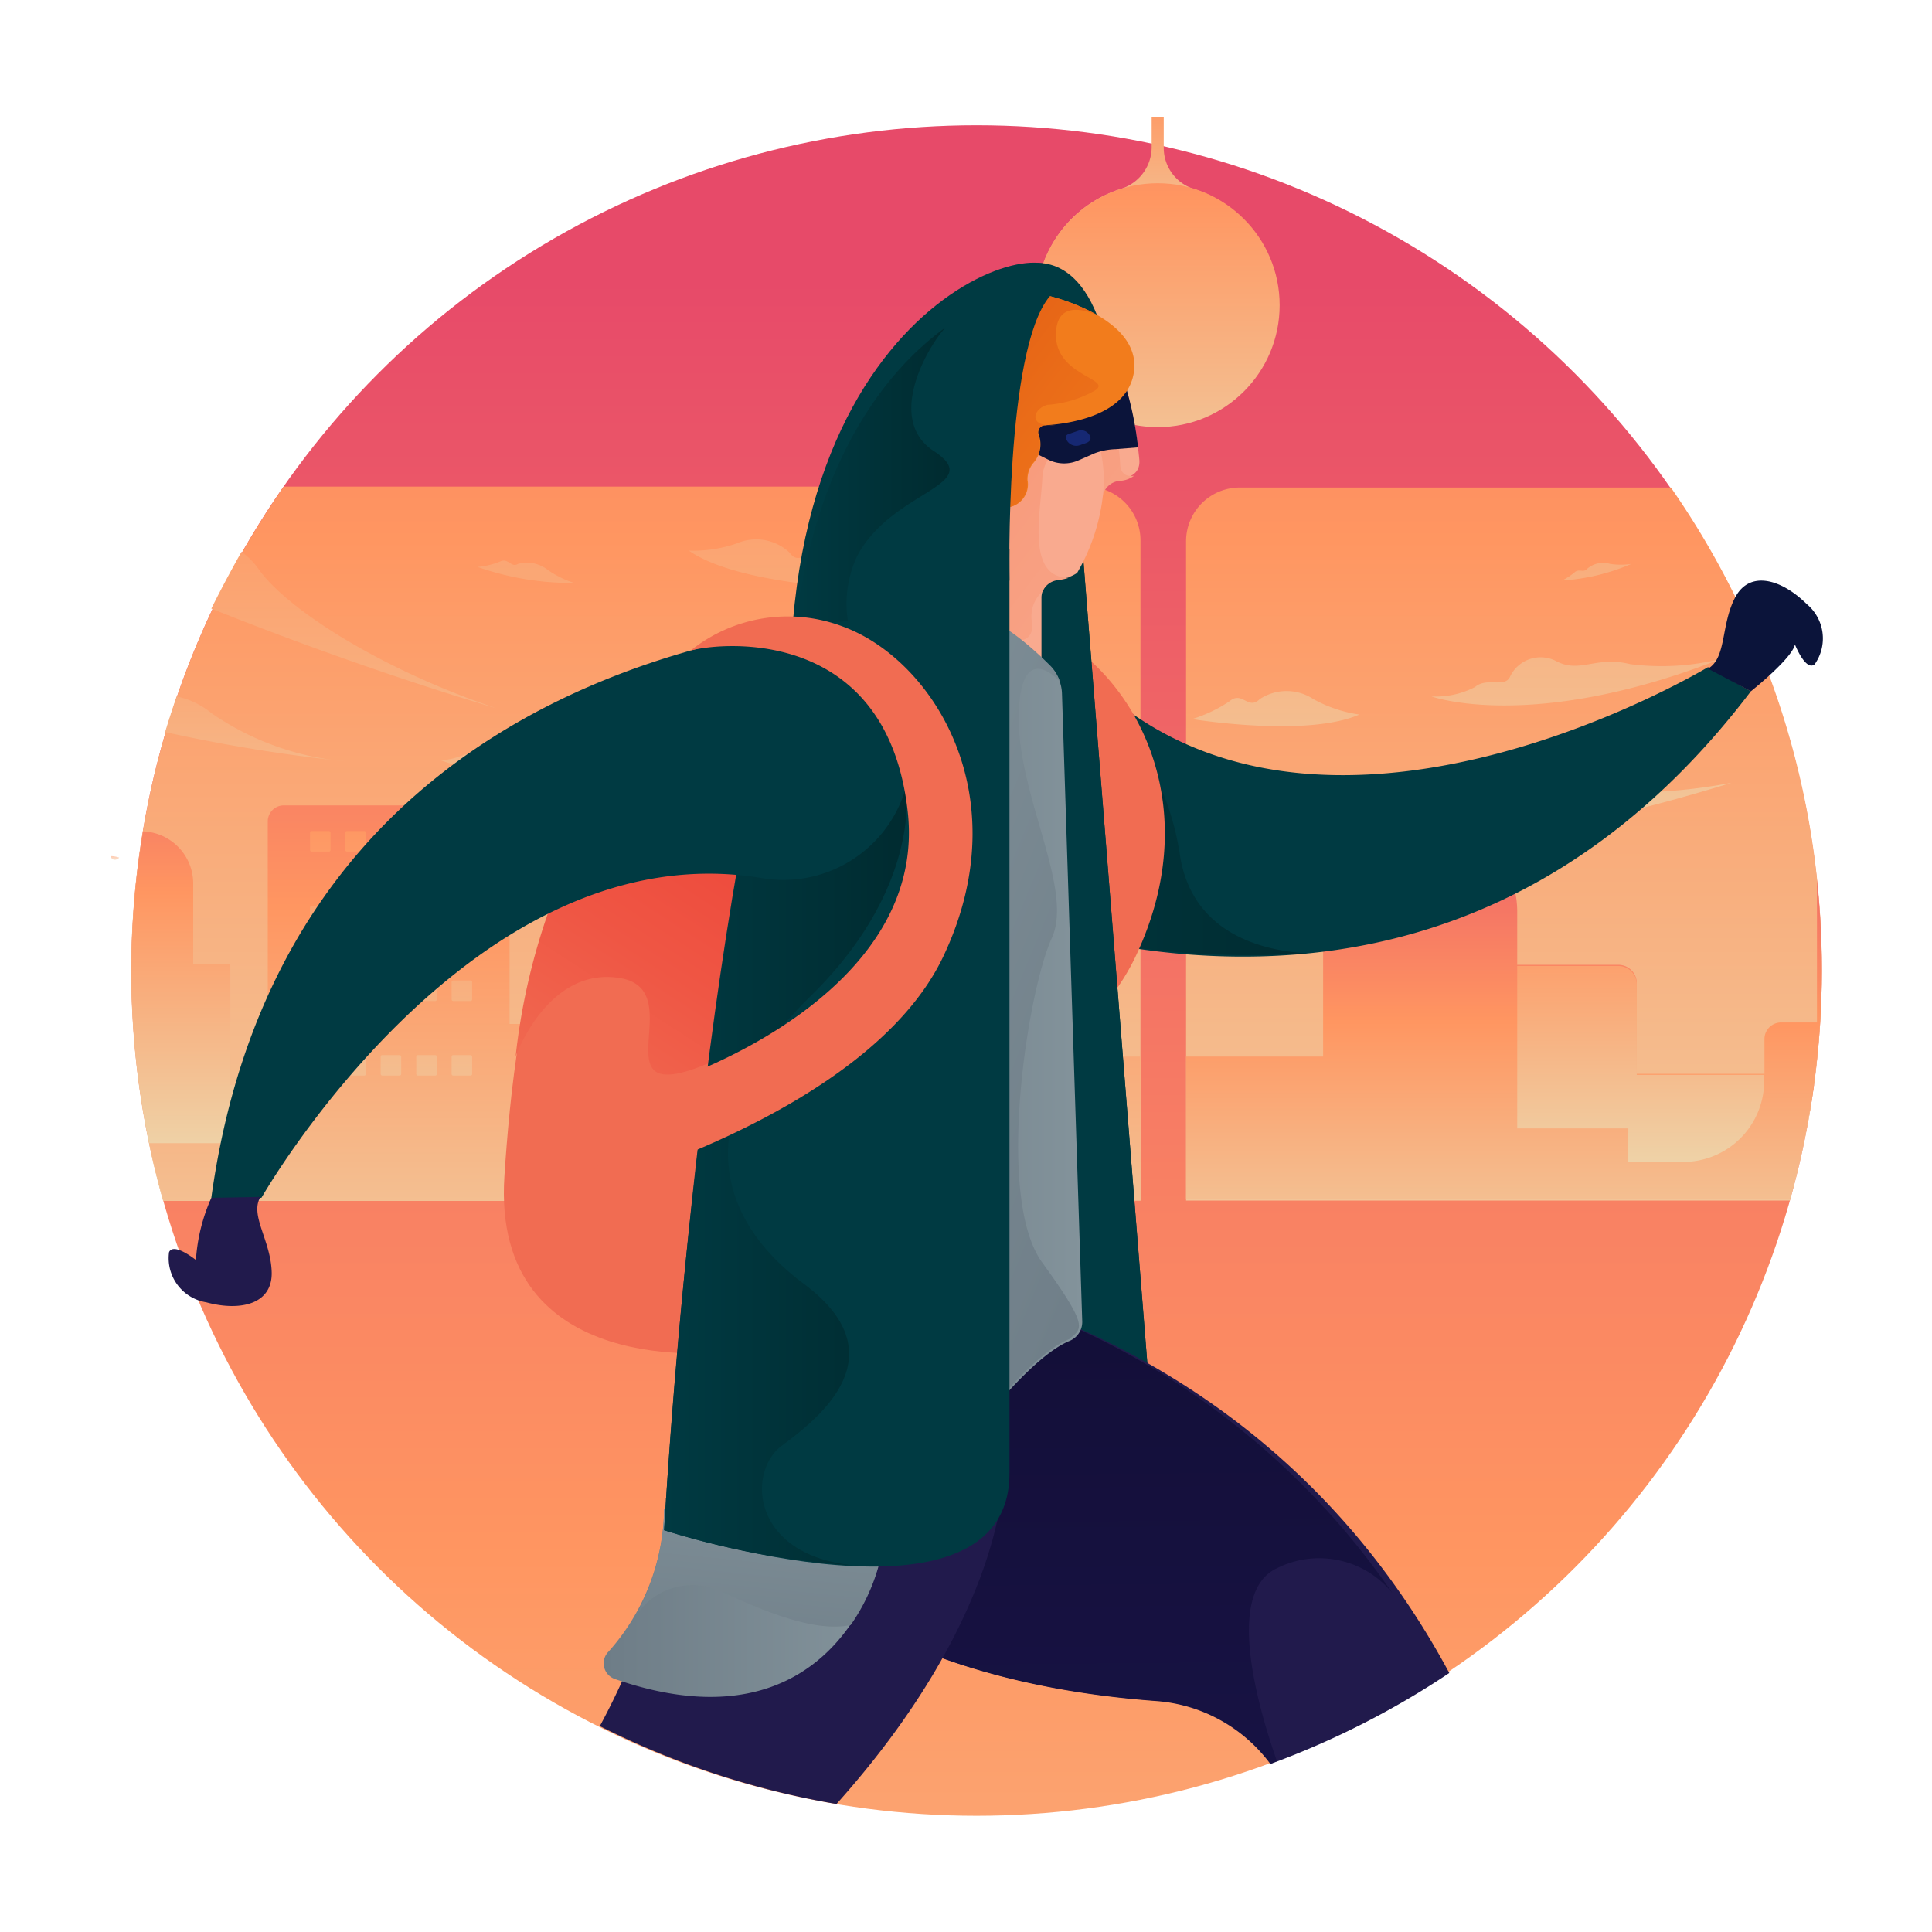 <svg xmlns="http://www.w3.org/2000/svg" xmlns:xlink="http://www.w3.org/1999/xlink" viewBox="0 0 64 64"><defs><style>.cls-1{isolation:isolate;}.cls-2{fill:url(#linear-gradient);}.cls-3{fill:url(#linear-gradient-2);}.cls-4{fill:url(#linear-gradient-3);}.cls-5{fill:url(#linear-gradient-4);}.cls-6{fill:url(#linear-gradient-5);}.cls-7{fill:url(#linear-gradient-6);}.cls-8{fill:url(#linear-gradient-7);}.cls-9{fill:url(#linear-gradient-8);}.cls-10{fill:url(#linear-gradient-9);}.cls-11{fill:url(#linear-gradient-10);}.cls-12{fill:url(#linear-gradient-11);}.cls-13{fill:url(#linear-gradient-12);}.cls-14{fill:url(#linear-gradient-13);}.cls-15{fill:url(#linear-gradient-14);}.cls-16{fill:url(#linear-gradient-15);}.cls-17{fill:url(#linear-gradient-16);}.cls-18{fill:url(#linear-gradient-17);}.cls-19{fill:url(#linear-gradient-18);}.cls-20{fill:url(#linear-gradient-19);}.cls-21{fill:url(#linear-gradient-20);}.cls-22{fill:url(#linear-gradient-21);}.cls-23{fill:url(#linear-gradient-22);}.cls-24{fill:url(#linear-gradient-23);}.cls-25{fill:url(#linear-gradient-24);}.cls-26{fill:url(#linear-gradient-25);}.cls-27{fill:url(#linear-gradient-61);}.cls-28{opacity:0.49;mix-blend-mode:color-burn;fill:url(#linear-gradient-62);}.cls-29{fill:url(#linear-gradient-63);}.cls-30{fill:url(#linear-gradient-64);}.cls-31{fill:#003a42;}.cls-32{fill:url(#linear-gradient-65);}.cls-33{fill:#f16c52;}.cls-34{fill:#0b143a;}.cls-35{fill:url(#linear-gradient-66);}.cls-36{fill:#f9aa8f;}.cls-37{fill:url(#linear-gradient-67);}.cls-38{fill:#f27c1c;}.cls-39{fill:url(#linear-gradient-68);}.cls-40{fill:#211a4c;}.cls-41{fill:url(#linear-gradient-69);}.cls-42{fill:url(#linear-gradient-70);}.cls-43{fill:url(#linear-gradient-71);}.cls-44{fill:url(#linear-gradient-72);}.cls-45{fill:url(#linear-gradient-73);}.cls-46{fill:url(#linear-gradient-74);}.cls-47{fill:url(#linear-gradient-75);}.cls-48{fill:#162873;}</style><linearGradient id="linear-gradient" x1="32.35" y1="97.4" x2="32.35" y2="9.29" gradientUnits="userSpaceOnUse"><stop offset="0.02" stop-color="#edd7ad"/><stop offset="0.52" stop-color="#ff9661"/><stop offset="1" stop-color="#e74a69"/></linearGradient><linearGradient id="linear-gradient-2" x1="49.82" y1="49.21" x2="49.82" y2="-11.09" xlink:href="#linear-gradient"/><linearGradient id="linear-gradient-3" x1="1255.25" y1="33.91" x2="1255.25" y2="-11.1" gradientTransform="matrix(-1, 0, 0, 1, 1304, 0)" xlink:href="#linear-gradient"/><linearGradient id="linear-gradient-4" x1="1251.77" y1="33.91" x2="1251.77" y2="-11.1" gradientTransform="matrix(-1, 0, 0, 1, 1304, 0)" xlink:href="#linear-gradient"/><linearGradient id="linear-gradient-5" x1="1261.74" y1="33.91" x2="1261.74" y2="-11.1" gradientTransform="matrix(-1, 0, 0, 1, 1304, 0)" xlink:href="#linear-gradient"/><linearGradient id="linear-gradient-6" x1="1251.11" y1="33.91" x2="1251.11" y2="-11.1" gradientTransform="matrix(-1, 0, 0, 1, 1304, 0)" xlink:href="#linear-gradient"/><linearGradient id="linear-gradient-7" x1="59.98" y1="37.22" x2="59.98" y2="35.18" xlink:href="#linear-gradient"/><linearGradient id="linear-gradient-8" x1="49.82" y1="43.61" x2="49.82" y2="24.85" xlink:href="#linear-gradient"/><linearGradient id="linear-gradient-9" x1="1249.65" y1="39.51" x2="1249.65" y2="22.36" gradientTransform="matrix(-1, 0, 0, 1, 1304, 0)" xlink:href="#linear-gradient"/><linearGradient id="linear-gradient-10" x1="21.07" y1="49.21" x2="21.07" y2="-11.09" xlink:href="#linear-gradient"/><linearGradient id="linear-gradient-11" x1="11.75" y1="35.55" x2="11.75" y2="-3.54" xlink:href="#linear-gradient"/><linearGradient id="linear-gradient-12" x1="8.48" y1="32.64" x2="8.48" y2="5.9" xlink:href="#linear-gradient"/><linearGradient id="linear-gradient-13" x1="1274.58" y1="40.59" x2="1274.58" y2="-14.81" gradientTransform="matrix(-1, 0, 0, 1, 1304, 0)" xlink:href="#linear-gradient"/><linearGradient id="linear-gradient-14" x1="1272.47" y1="40.59" x2="1272.47" y2="-14.81" gradientTransform="matrix(-1, 0, 0, 1, 1304, 0)" xlink:href="#linear-gradient"/><linearGradient id="linear-gradient-15" x1="1278.48" y1="40.59" x2="1278.48" y2="-14.81" gradientTransform="matrix(-1, 0, 0, 1, 1304, 0)" xlink:href="#linear-gradient"/><linearGradient id="linear-gradient-16" x1="1286.59" y1="40.59" x2="1286.59" y2="-14.81" gradientTransform="matrix(-1, 0, 0, 1, 1304, 0)" xlink:href="#linear-gradient"/><linearGradient id="linear-gradient-17" x1="1287.8" y1="40.59" x2="1287.8" y2="-14.81" gradientTransform="matrix(-1, 0, 0, 1, 1304, 0)" xlink:href="#linear-gradient"/><linearGradient id="linear-gradient-18" x1="1269.85" y1="40.59" x2="1269.85" y2="-14.81" gradientTransform="matrix(-1, 0, 0, 1, 1304, 0)" xlink:href="#linear-gradient"/><linearGradient id="linear-gradient-19" x1="10.89" y1="39.09" x2="10.89" y2="20.78" xlink:href="#linear-gradient"/><linearGradient id="linear-gradient-20" x1="21.36" y1="46.09" x2="21.36" y2="15.22" xlink:href="#linear-gradient"/><linearGradient id="linear-gradient-21" x1="3756.44" y1="41.74" x2="3756.44" y2="13.67" gradientTransform="translate(-3745.83)" xlink:href="#linear-gradient"/><linearGradient id="linear-gradient-22" x1="3757.61" y1="41.74" x2="3757.61" y2="13.67" gradientTransform="translate(-3745.83)" xlink:href="#linear-gradient"/><linearGradient id="linear-gradient-23" x1="3758.79" y1="41.74" x2="3758.79" y2="13.67" gradientTransform="translate(-3745.83)" xlink:href="#linear-gradient"/><linearGradient id="linear-gradient-24" x1="3759.96" y1="41.74" x2="3759.96" y2="13.67" gradientTransform="translate(-3745.83)" xlink:href="#linear-gradient"/><linearGradient id="linear-gradient-25" x1="3761.14" y1="41.74" x2="3761.14" y2="13.67" gradientTransform="translate(-3745.83)" xlink:href="#linear-gradient"/><linearGradient id="linear-gradient-61" x1="3768.55" y1="39.51" x2="3768.55" y2="22.36" gradientTransform="translate(-3745.83)" xlink:href="#linear-gradient"/><linearGradient id="linear-gradient-62" x1="3749.63" y1="28.53" x2="3749.63" y2="28.21" gradientTransform="translate(-3745.83)" xlink:href="#linear-gradient"/><linearGradient id="linear-gradient-63" x1="38.35" y1="9.59" x2="38.35" y2="-2.72" xlink:href="#linear-gradient"/><linearGradient id="linear-gradient-64" x1="38.35" y1="18.78" x2="38.35" y2="-4.74" xlink:href="#linear-gradient"/><linearGradient id="linear-gradient-65" x1="31.84" y1="27.27" x2="43.3" y2="27.27" gradientUnits="userSpaceOnUse"><stop offset="0" stop-color="#003a42"/><stop offset="1" stop-color="#002b30"/></linearGradient><linearGradient id="linear-gradient-66" x1="18.3" y1="36.89" x2="33.97" y2="12.62" gradientUnits="userSpaceOnUse"><stop offset="0" stop-color="#f16c52"/><stop offset="0.21" stop-color="#ef5644"/><stop offset="0.47" stop-color="#ed4337"/><stop offset="0.73" stop-color="#ec3730"/><stop offset="1" stop-color="#ec332d"/></linearGradient><linearGradient id="linear-gradient-67" x1="40.94" y1="21.74" x2="26.32" y2="10.55" gradientUnits="userSpaceOnUse"><stop offset="0" stop-color="#f9aa8f"/><stop offset="1" stop-color="#f78e6b"/></linearGradient><linearGradient id="linear-gradient-68" x1="39.24" y1="17.06" x2="27.79" y2="8.3" gradientUnits="userSpaceOnUse"><stop offset="0" stop-color="#f27c1c"/><stop offset="0.42" stop-color="#ea6c18"/><stop offset="1" stop-color="#da4f11"/></linearGradient><linearGradient id="linear-gradient-69" x1="35.92" y1="76.28" x2="35.61" y2="43.35" gradientUnits="userSpaceOnUse"><stop offset="0" stop-color="#1c1651"/><stop offset="1" stop-color="#130f38"/></linearGradient><linearGradient id="linear-gradient-70" x1="27.81" y1="36.06" x2="35.85" y2="36.06" gradientUnits="userSpaceOnUse"><stop offset="0" stop-color="#6e7d87"/><stop offset="0.05" stop-color="#6f7e88"/><stop offset="1" stop-color="#83939b"/></linearGradient><linearGradient id="linear-gradient-71" x1="39.76" y1="37.85" x2="21.8" y2="30.38" xlink:href="#linear-gradient-70"/><linearGradient id="linear-gradient-72" x1="20" y1="53.1" x2="29.08" y2="53.1" xlink:href="#linear-gradient-70"/><linearGradient id="linear-gradient-73" x1="24.65" y1="56.56" x2="25.57" y2="47.41" xlink:href="#linear-gradient-70"/><linearGradient id="linear-gradient-74" x1="22" y1="38.92" x2="30.08" y2="38.92" xlink:href="#linear-gradient-65"/><linearGradient id="linear-gradient-75" x1="26.2" y1="16.94" x2="31.44" y2="16.94" xlink:href="#linear-gradient-65"/></defs><title>burglar</title><g class="cls-1"><g id="Layer_1" data-name="Layer 1"><circle class="cls-2" cx="32.35" cy="32.15" r="28"/><path class="cls-3" d="M60.35,32.15a27.86,27.86,0,0,0-5-16H41.07a1.78,1.78,0,0,0-1.78,1.78V39.77h20A28,28,0,0,0,60.35,32.15Z"/><path class="cls-4" d="M57.36,25.93a18,18,0,0,1-5.33.22c-2-.41-3,.44-4.32-.14a2.34,2.34,0,0,0-2.84.74c-.37.55-1.37,0-2.12.49a6.24,6.24,0,0,1-2.61.45S45.82,29.5,57.36,25.93Z"/><path class="cls-5" d="M57,21.83A8.22,8.22,0,0,1,54,22c-1.13-.28-1.65.31-2.43-.09a1.12,1.12,0,0,0-1.55.51c-.18.38-.77,0-1.16.34a2.83,2.83,0,0,1-1.44.31S50.74,24.28,57,21.83Z"/><path class="cls-6" d="M39.49,23.82s3.78.62,5.54-.15a4.43,4.43,0,0,1-1.52-.51,1.61,1.61,0,0,0-1.78,0c-.39.38-.58-.29-1,.07A4.73,4.73,0,0,1,39.49,23.82Z"/><path class="cls-7" d="M51.74,19.23a6.85,6.85,0,0,0,2.3-.55,2.39,2.39,0,0,1-.7,0,.81.81,0,0,0-.75.15c-.12.16-.28,0-.42.12A1.92,1.92,0,0,1,51.74,19.23Z"/><path class="cls-8" d="M60.09,35.94H60l-.13,1.37Q60,36.62,60.09,35.94Z"/><path class="cls-9" d="M60.35,32.15a28.3,28.3,0,0,0-.16-3v4.72H59a.55.55,0,0,0-.55.55v1.15H54.22v-3a.61.61,0,0,0-.61-.61H50.26V30.2a3.08,3.08,0,0,0-3.08-3.08H43.83V35H39.29v4.73h20A28,28,0,0,0,60.35,32.15Z"/><path class="cls-10" d="M53.61,32a.61.61,0,0,1,.61.61v3h4.22v.15a2.68,2.68,0,0,1-2.68,2.73H53.94V37.38H50.26V32Z"/><path class="cls-11" d="M36,16.12H9.4a28,28,0,0,0-4,23.65H37.78V17.9A1.78,1.78,0,0,0,36,16.12Z"/><path class="cls-12" d="M16.44,23.46c-3.8-1.27-7-3.31-7.91-4.66A2.39,2.39,0,0,0,8,18.28q-.52.92-1,1.88C12.38,22.31,16.44,23.46,16.44,23.46Z"/><path class="cls-13" d="M11.44,25.22A9.17,9.17,0,0,1,7,23.62a2.66,2.66,0,0,0-1.15-.55c-.13.39-.26.78-.38,1.18A52.81,52.81,0,0,0,11.44,25.22Z"/><path class="cls-14" d="M20.81,25.93a18,18,0,0,0,5.33.22c2-.41,3,.44,4.32-.14a2.34,2.34,0,0,1,2.84.74c.37.55,1.37,0,2.12.49a6.24,6.24,0,0,0,2.61.45S32.35,29.5,20.81,25.93Z"/><path class="cls-15" d="M26.75,22.63a8.22,8.22,0,0,0,3,.16c1.13-.28,1.65.31,2.43-.09a1.12,1.12,0,0,1,1.55.51c.18.38.77,0,1.16.34a2.83,2.83,0,0,0,1.44.31S33,25.08,26.75,22.63Z"/><path class="cls-16" d="M28.22,19.47s-3.83-.13-5.4-1.23A4.43,4.43,0,0,0,24.41,18a1.61,1.61,0,0,1,1.75.31c.31.45.62-.17,1,.27A4.73,4.73,0,0,0,28.22,19.47Z"/><path class="cls-17" d="M15.82,18.78a9.37,9.37,0,0,0,3.2.53,3.27,3.27,0,0,1-.86-.42,1.11,1.11,0,0,0-1-.21c-.23.14-.32-.21-.59-.08A2.62,2.62,0,0,1,15.82,18.78Z"/><path class="cls-18" d="M14.61,25.19a9.37,9.37,0,0,0,3.2.53,3.27,3.27,0,0,1-.86-.42,1.11,1.11,0,0,0-1-.21c-.23.14-.32-.21-.59-.08A2.62,2.62,0,0,1,14.61,25.19Z"/><path class="cls-19" d="M35.33,18A6.85,6.85,0,0,1,33,17.84a2.39,2.39,0,0,0,.68-.17.81.81,0,0,1,.77,0c.15.14.26-.1.43,0A1.92,1.92,0,0,0,35.33,18Z"/><path class="cls-20" d="M17.07,35.94H7.63v-4H6.4V29.26a1.73,1.73,0,0,0-1.66-1.72,27.91,27.91,0,0,0,.67,12.23h12Z"/><path class="cls-21" d="M33.24,19h-.05a6.38,6.38,0,0,0-6.38,6.38V32H23.46a.61.61,0,0,0-.61.61v3H18.63V34.47a.55.55,0,0,0-.55-.55h-1.2V27.21a.53.53,0,0,0-.53-.53H9.4a.53.53,0,0,0-.53.53V37.87H4.94c.13.64.3,1.28.47,1.9H37.78V35H33.24Z"/><rect class="cls-22" x="10.27" y="27.53" width="0.68" height="0.68" rx="0.05" ry="0.05"/><rect class="cls-23" x="11.44" y="27.53" width="0.68" height="0.68" rx="0.05" ry="0.05"/><rect class="cls-24" x="12.61" y="27.53" width="0.68" height="0.68" rx="0.05" ry="0.05"/><rect class="cls-25" x="13.79" y="27.53" width="0.68" height="0.68" rx="0.05" ry="0.05"/><rect class="cls-26" x="14.96" y="27.53" width="0.68" height="0.68" rx="0.05" ry="0.05"/><rect class="cls-22" x="10.27" y="28.77" width="0.68" height="0.68" rx="0.05" ry="0.05"/><rect class="cls-23" x="11.44" y="28.77" width="0.68" height="0.68" rx="0.05" ry="0.05"/><rect class="cls-24" x="12.61" y="28.77" width="0.68" height="0.68" rx="0.05" ry="0.05"/><rect class="cls-25" x="13.79" y="28.77" width="0.68" height="0.68" rx="0.05" ry="0.05"/><rect class="cls-26" x="14.96" y="28.77" width="0.68" height="0.68" rx="0.05" ry="0.05"/><rect class="cls-22" x="10.27" y="30.01" width="0.68" height="0.68" rx="0.05" ry="0.05"/><rect class="cls-23" x="11.44" y="30.01" width="0.68" height="0.68" rx="0.05" ry="0.05"/><rect class="cls-24" x="12.61" y="30.01" width="0.68" height="0.68" rx="0.05" ry="0.05"/><rect class="cls-25" x="13.79" y="30.01" width="0.68" height="0.68" rx="0.05" ry="0.05"/><rect class="cls-26" x="14.96" y="30.01" width="0.68" height="0.68" rx="0.05" ry="0.05"/><rect class="cls-22" x="10.27" y="31.24" width="0.68" height="0.68" rx="0.05" ry="0.05"/><rect class="cls-23" x="11.44" y="31.24" width="0.68" height="0.68" rx="0.05" ry="0.05"/><rect class="cls-24" x="12.61" y="31.24" width="0.68" height="0.68" rx="0.05" ry="0.05"/><rect class="cls-25" x="13.79" y="31.24" width="0.68" height="0.68" rx="0.05" ry="0.05"/><rect class="cls-26" x="14.96" y="31.24" width="0.68" height="0.68" rx="0.05" ry="0.05"/><rect class="cls-22" x="10.27" y="32.48" width="0.68" height="0.68" rx="0.05" ry="0.05"/><rect class="cls-23" x="11.44" y="32.48" width="0.68" height="0.68" rx="0.05" ry="0.05"/><rect class="cls-24" x="12.61" y="32.48" width="0.68" height="0.68" rx="0.05" ry="0.05"/><rect class="cls-25" x="13.79" y="32.48" width="0.68" height="0.68" rx="0.05" ry="0.05"/><rect class="cls-26" x="14.96" y="32.48" width="0.68" height="0.68" rx="0.05" ry="0.05"/><rect class="cls-22" x="10.27" y="33.72" width="0.68" height="0.68" rx="0.05" ry="0.05"/><rect class="cls-23" x="11.44" y="33.72" width="0.68" height="0.68" rx="0.05" ry="0.05"/><rect class="cls-24" x="12.61" y="33.72" width="0.68" height="0.68" rx="0.05" ry="0.05"/><rect class="cls-25" x="13.79" y="33.72" width="0.68" height="0.68" rx="0.05" ry="0.05"/><rect class="cls-26" x="14.96" y="33.72" width="0.68" height="0.68" rx="0.05" ry="0.05"/><rect class="cls-22" x="10.27" y="34.95" width="0.68" height="0.68" rx="0.05" ry="0.05"/><rect class="cls-23" x="11.44" y="34.95" width="0.68" height="0.68" rx="0.05" ry="0.05"/><rect class="cls-24" x="12.61" y="34.95" width="0.68" height="0.68" rx="0.05" ry="0.05"/><rect class="cls-25" x="13.79" y="34.95" width="0.68" height="0.68" rx="0.05" ry="0.05"/><rect class="cls-26" x="14.96" y="34.95" width="0.68" height="0.68" rx="0.05" ry="0.05"/><rect class="cls-22" x="10.27" y="36.19" width="0.68" height="0.68" rx="0.05" ry="0.05"/><rect class="cls-23" x="11.44" y="36.19" width="0.68" height="0.68" rx="0.05" ry="0.05"/><rect class="cls-24" x="12.61" y="36.19" width="0.68" height="0.68" rx="0.05" ry="0.05"/><rect class="cls-25" x="13.79" y="36.19" width="0.68" height="0.68" rx="0.05" ry="0.05"/><rect class="cls-26" x="14.96" y="36.19" width="0.68" height="0.68" rx="0.05" ry="0.05"/><path class="cls-27" d="M23.46,32a.61.61,0,0,0-.61.61v3H18.63v.15A2.68,2.68,0,0,0,21.3,38.5h1.82V37.38H26.8V32Z"/><path class="cls-28" d="M3.66,28.36s0,.07.11.12h0l.06,0a.23.23,0,0,0,.12-.07A.9.9,0,0,0,3.66,28.36Z"/><path class="cls-29" d="M38.15,4.89v-1h.4v1a1.43,1.43,0,0,0,1,1.37,4,4,0,1,1-2.43,0A1.45,1.45,0,0,0,38.15,4.89Z"/><circle class="cls-30" cx="38.35" cy="10.11" r="4.04"/><path id="_Path_" data-name="&lt;Path&gt;" class="cls-31" d="M27.7,28S45.74,39.05,58,22.9l-1.42-.8s-12,7.25-19.65,1.11a4.22,4.22,0,0,0-6,.67Z"/><path class="cls-32" d="M39.1,28.41a9.32,9.32,0,0,0-2.88-5.51h0L32,23l-.2.13.53,7.07A29.33,29.33,0,0,0,43.3,31.58C41.54,31.48,39.51,30.76,39.1,28.41Z"/><path class="cls-33" d="M28.73,35.76s8.39-2.76,7.71-8.87-6.1-5.63-7.19-5.34a5.14,5.14,0,0,1,5-.81c3,1.07,5.9,5.6,3.37,10.94s-12.33,7.84-12.33,7.84"/><path class="cls-34" d="M58,22.9s1.36-1.08,1.46-1.55c0,0,.35.89.65.66a1.48,1.48,0,0,0-.26-2c-.84-.83-1.89-1.13-2.37-.22s-.28,2-.9,2.36"/><path id="_Path_2" data-name="&lt;Path&gt;" class="cls-33" d="M24,44.78s-7.74,1-7.29-5.83c.34-5.14,1.49-16,9.72-16v1.47"/><path class="cls-35" d="M25.27,34l.84-7.05L22,26.48l-2.27.29A21.41,21.41,0,0,0,17.08,35s1.06-3,3.46-2.6-.86,4.41,2.91,2.83A5.66,5.66,0,0,0,25.27,34Z"/><path id="_Path_3" data-name="&lt;Path&gt;" class="cls-31" d="M33.92,8.78s2-.77,2.76,2.82l-3.39.74Z"/><polyline id="_Path_4" data-name="&lt;Path&gt;" class="cls-31" points="31.39 20.28 35.87 18.34 38.5 51.35 29.08 52.2 31.26 20.88"/><polyline id="_Path_5" data-name="&lt;Path&gt;" class="cls-31" points="31.39 20.28 35.87 18.34 38.5 51.35 29.08 52.2 31.26 20.88"/><path class="cls-36" d="M37.74,15.21c-.78-7.88-5.67-4.9-5.67-4.9v5.75a10.74,10.74,0,0,1-1.15,3.49c0,1.74,3.58,2.94,3.58,2.94V19.8a.61.61,0,0,1,.54-.61,1.3,1.3,0,0,0,.64-.21,6.56,6.56,0,0,0,.86-2.61.62.62,0,0,1,.56-.51C37.42,15.83,37.79,15.69,37.74,15.21Z"/><path class="cls-37" d="M37.11,15.4a7.36,7.36,0,0,0-.1-.85l-.34-1.6-2.61.29-.93,2-.09.16-.4,4.37.26,1.37.89.07s.49,0,.39-.62a1.11,1.11,0,0,1,.36-1h0a.62.62,0,0,1,.49-.37,2.08,2.08,0,0,0,.38-.08c-1.43,0-.93-2.18-.88-3.32s1.63-1.63,1.88-1.09a4.47,4.47,0,0,1,.12,1.71v0a.62.62,0,0,1,.56-.51.87.87,0,0,0,.48-.17C37.38,15.79,37.13,15.75,37.11,15.4Z"/><path class="cls-34" d="M36.95,14.88l.75-.06a11.55,11.55,0,0,0-.48-2.25l-4.08-.65L34.27,15l.48.24a1.18,1.18,0,0,0,1,0l.5-.22A2.15,2.15,0,0,1,36.95,14.88Z"/><path class="cls-38" d="M34.77,9.81s3.07.71,2.79,2.53c-.22,1.42-2.12,1.7-2.94,1.75a.23.23,0,0,0-.21.31.93.93,0,0,1-.18.94.84.84,0,0,0-.19.57.77.77,0,0,1-.6.89c-.86.2-1.61-2-1.61-2l.73-3.46"/><path class="cls-39" d="M34.71,13.41a3.73,3.73,0,0,0,1.54-.46c.67-.4-1.26-.47-1.27-1.84s1.35-.67,1.41-.65a6.48,6.48,0,0,0-1.61-.65l-1,.65-1.44,5.49c.29.5.67.94,1.08.85a.77.77,0,0,0,.6-.89.84.84,0,0,1,.19-.57.93.93,0,0,0,.18-.94.23.23,0,0,1,.21-.31l.36,0C34,14.16,34.24,13.51,34.71,13.41Z"/><path class="cls-40" d="M23,41.38l-.65,5.51s2.12,8.45,16,9.45a5.18,5.18,0,0,1,3.77,2.08,27.91,27.91,0,0,0,5.89-3C39.93,40.41,23,41.38,23,41.38Z"/><path class="cls-41" d="M32.93,42.94l-1.1.34-6.48,4.65-.09,3.42c2.28,2.2,6.25,4.5,13.05,5a5.18,5.18,0,0,1,3.77,2.08l.22-.09c-.7-2-1.68-5.61,0-6.39a3.12,3.12,0,0,1,3.83.83A25.54,25.54,0,0,0,32.93,42.94Z"/><path id="_Path_6" data-name="&lt;Path&gt;" class="cls-42" d="M35.18,23l.67,20.76a.68.68,0,0,1-.42.66c-2.18.89-6.35,7.51-6.35,7.51S23.8,11.22,34.79,22.08A1.32,1.32,0,0,1,35.18,23Z"/><path class="cls-43" d="M34.53,41.83c-1.57-2.14-.49-9,.31-10.75s-1.44-5.2-1.05-8c.24-1.73,1.32-.5,1.32-.5a1.31,1.31,0,0,0-.33-.54c-3-3-4.79-2.08-5.81.78l2.28,25.87c1.35-1.83,3-3.86,4.17-4.33C35.84,44,36.1,44,34.53,41.83Z"/><path class="cls-40" d="M27.71,59.76c5.66-6.32,5.54-11,5.54-11l-11.19.87s.31,2.92-2.19,7.55A27.79,27.79,0,0,0,27.71,59.76Z"/><path id="_Path_7" data-name="&lt;Path&gt;" class="cls-44" d="M29.08,51.9s-1.49,6.22-8.71,3.72a.55.55,0,0,1-.21-.91A7.24,7.24,0,0,0,22,50Z"/><path class="cls-45" d="M22,50A7.45,7.45,0,0,1,21,53.63a2.24,2.24,0,0,1,2.89-.91c1.37.63,3.09,1.37,4.29,1.11a6.38,6.38,0,0,0,.92-1.94Z"/><path id="_Path_8" data-name="&lt;Path&gt;" class="cls-31" d="M22,50.69s1.07-19.41,4.28-30.25c.23-.79,5.79-1.64,7.16-2.26V48.8C33.44,54.4,22,50.69,22,50.69Z"/><path class="cls-46" d="M30,25.93,24.74,27A213.6,213.6,0,0,0,22,50.69a26.35,26.35,0,0,0,7,1.2c-4.1,0-4.34-3.08-3.1-4s3.9-3,.73-5.36-3.6-5.79.21-9.52S30,25.93,30,25.93Z"/><path id="_Path_9" data-name="&lt;Path&gt;" class="cls-31" d="M33.44,19.23s-.16-7.63,1.33-9.41c2.13-2.55-8.06-1.59-8.58,12C26.2,21.78,30.23,23.43,33.44,19.23Z"/><path class="cls-47" d="M26.2,22.75a5,5,0,0,0,1.21.28L29,22.48a3.7,3.7,0,0,1-.6-4.07c1.16-2.19,4.29-2.32,2.53-3.47-1.61-1.06-.18-3.48.39-4.09C29,12.52,26.45,16.14,26.2,22.75Z"/><path id="_Path_10" data-name="&lt;Path&gt;" class="cls-31" d="M30.92,20.44S9.77,19.62,7,39.68H8.66s6.95-12.21,16.59-10.59a4.22,4.22,0,0,0,4.87-3.5Z"/><path class="cls-40" d="M7,39.68a6,6,0,0,0-.51,2.06s-.74-.6-.89-.26a1.48,1.48,0,0,0,1.23,1.66c1.14.31,2.2.06,2.17-1s-.74-1.89-.37-2.49"/><path class="cls-48" d="M35.46,14.29h.28a.36.36,0,0,1,.36.36v0a.11.11,0,0,1-.11.11h-.35a.32.32,0,0,1-.32-.32v0a.14.14,0,0,1,.14-.14Z" transform="translate(74.22 16.51) rotate(160.83)"/><path class="cls-33" d="M22.36,35.76s8.39-2.76,7.71-8.87-6.1-5.63-7.19-5.34a5.14,5.14,0,0,1,5-.81c3,1.07,5.9,5.6,3.37,10.94S19,39.52,19,39.52"/></g></g></svg>